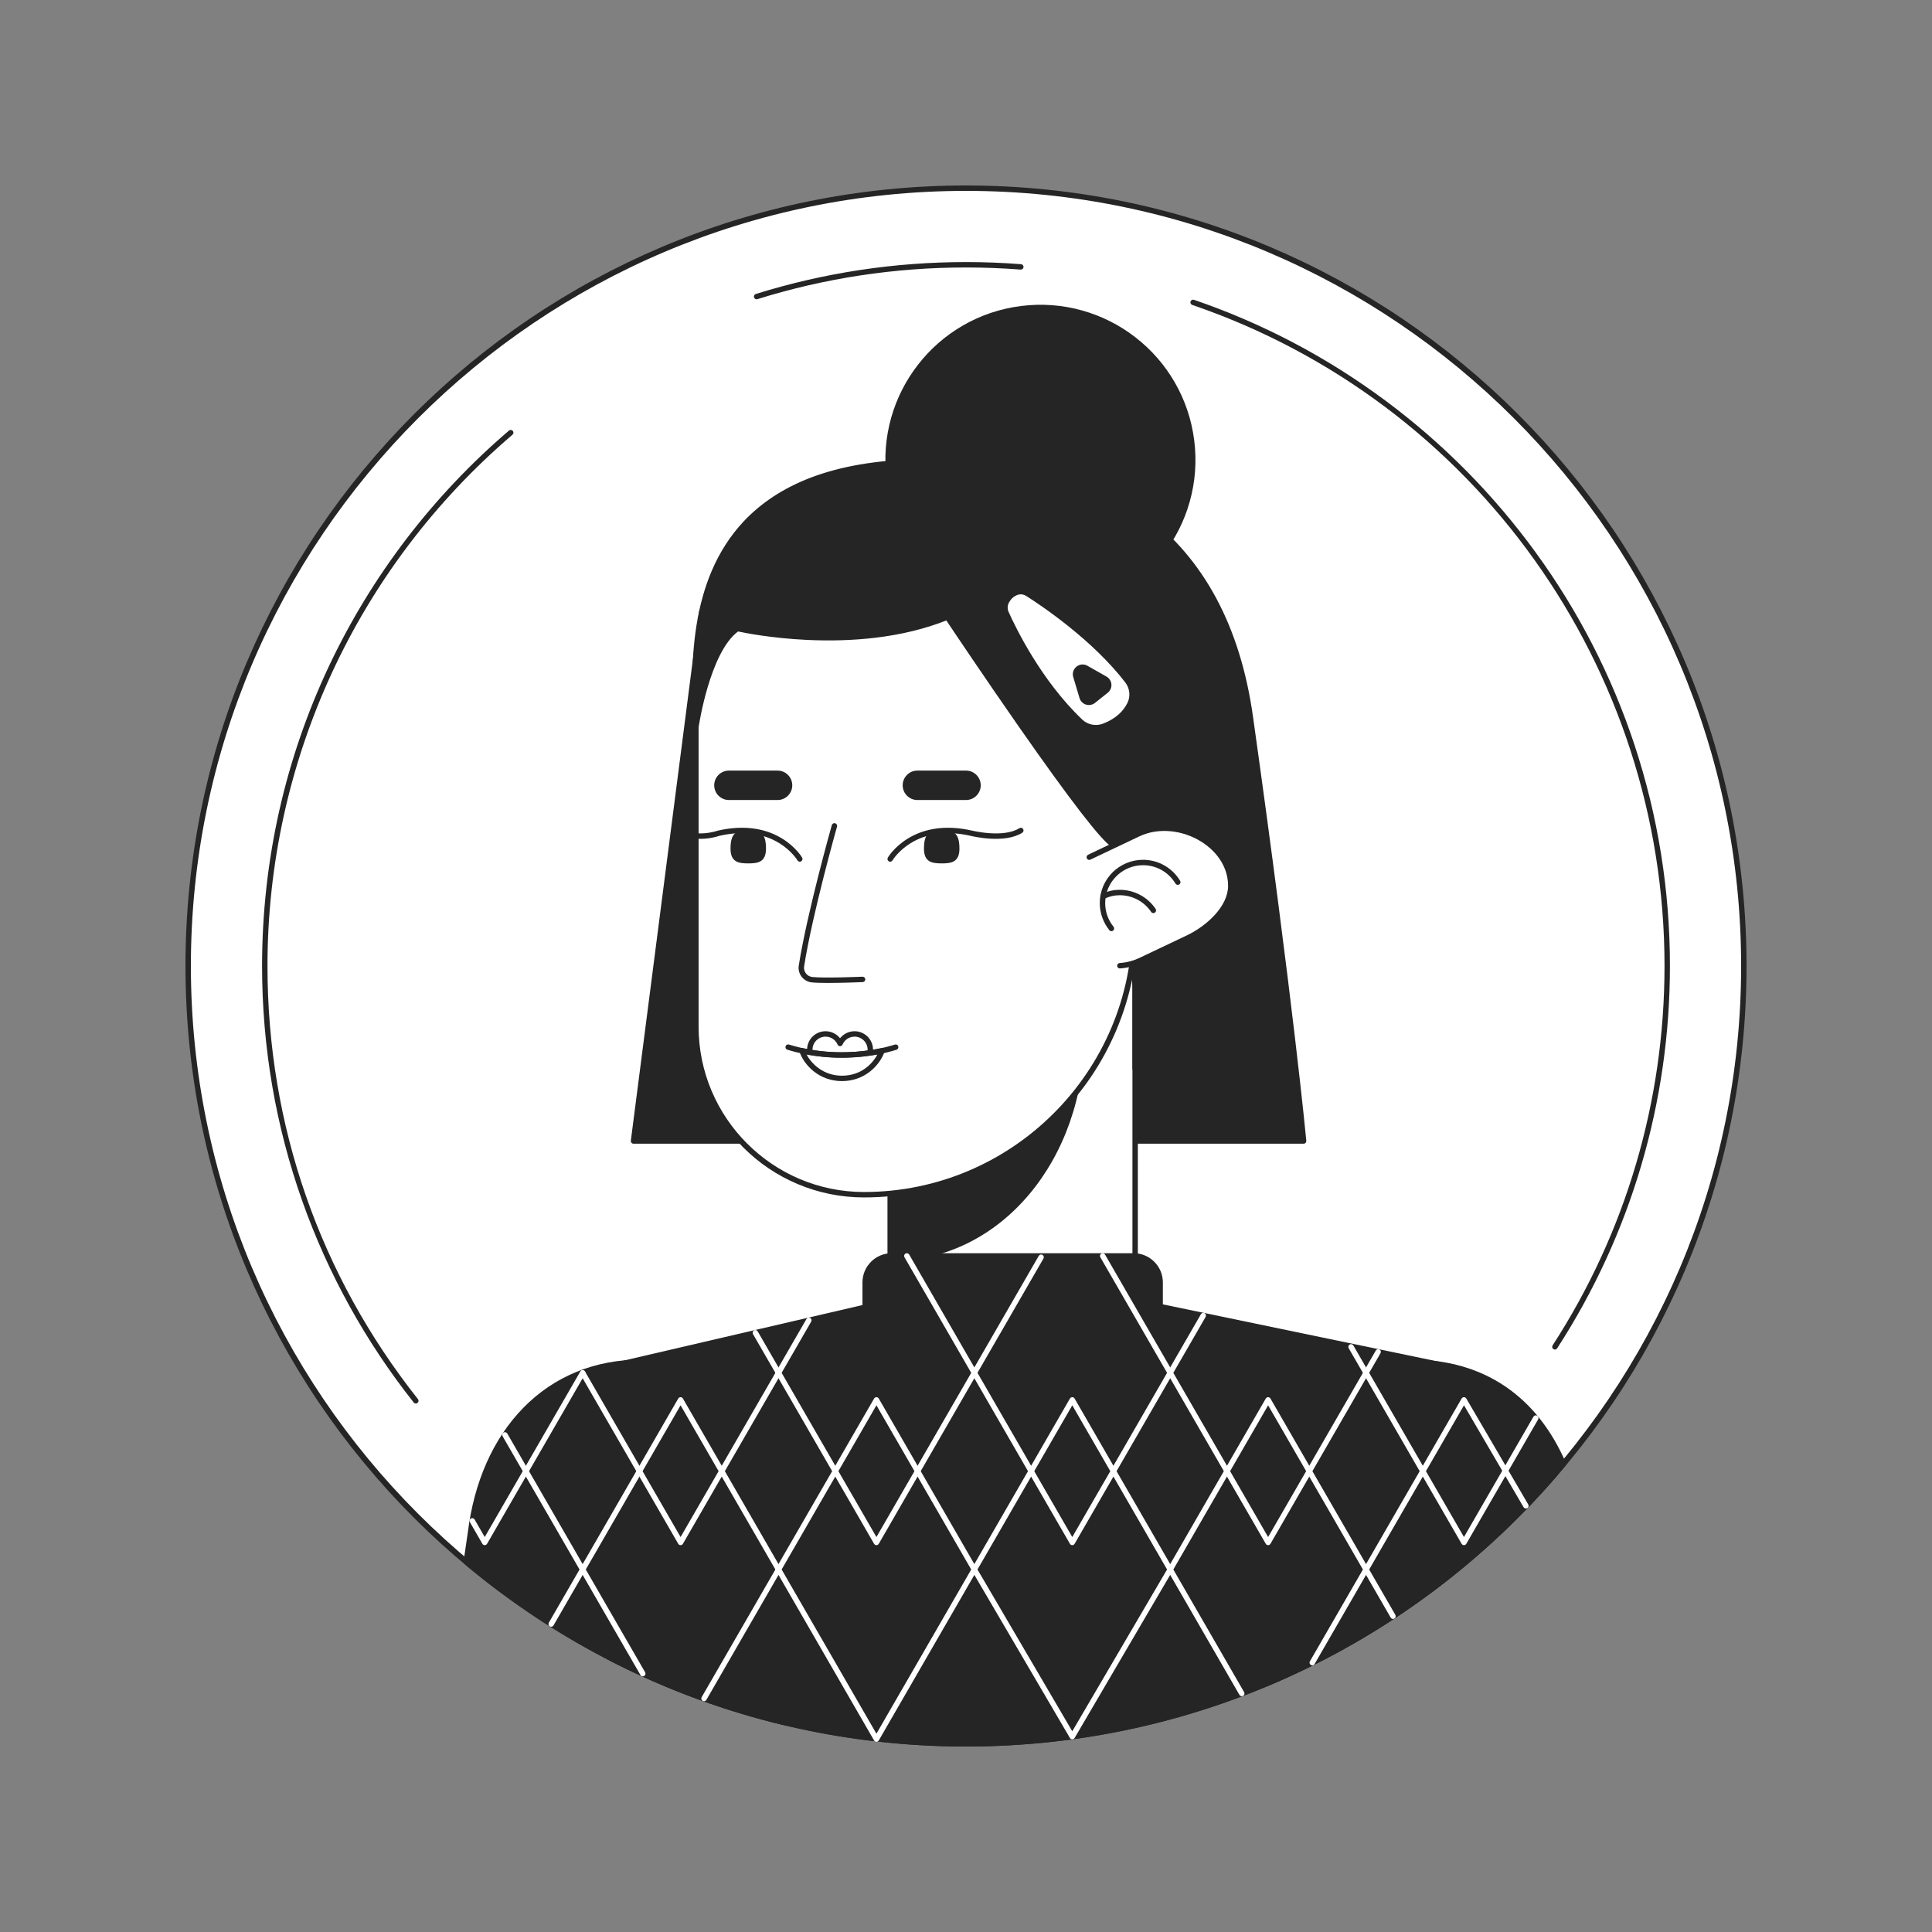 <svg xmlns="http://www.w3.org/2000/svg" enable-background="new 0 0 5000 5000" viewBox="0 0 5000 5000"><rect x="0" y="0" width="5000" height="5000" fill="#808080" stroke="none"/><circle cx="2500" cy="2499.998" r="2013" fill="#fff"/><path fill="#262525" d="M2500,4519.998c-137.05,0-274.016-13.808-407.093-41.039
					c-129.698-26.54-257.274-66.142-379.184-117.706c-119.695-50.626-235.14-113.287-343.128-186.243
					c-106.961-72.262-207.542-155.249-298.95-246.656c-91.407-91.407-174.394-191.988-246.656-298.949
					c-72.956-107.989-135.617-223.435-186.244-343.129c-51.563-121.909-91.165-249.485-117.706-379.185
					C493.807,2774.014,480,2637.048,480,2499.998s13.807-274.016,41.039-407.093c26.541-129.698,66.142-257.274,117.706-379.184
					c50.626-119.695,113.288-235.14,186.244-343.128c72.262-106.961,155.249-207.542,246.656-298.95
					c91.408-91.407,191.989-174.394,298.95-246.656c107.988-72.956,223.434-135.617,343.128-186.244
					c121.91-51.563,249.486-91.165,379.184-117.706c133.078-27.232,270.043-41.039,407.093-41.039s274.016,13.807,407.093,41.039
					c129.699,26.541,257.275,66.142,379.185,117.706c119.694,50.626,235.14,113.288,343.129,186.244
					c106.961,72.262,207.542,155.249,298.949,246.656c91.407,91.408,174.395,191.989,246.656,298.95
					c72.956,107.988,135.617,223.434,186.243,343.128c51.564,121.91,91.166,249.486,117.706,379.184
					c27.231,133.078,41.039,270.043,41.039,407.093s-13.808,274.016-41.039,407.093c-26.54,129.699-66.142,257.275-117.706,379.185
					c-50.626,119.694-113.287,235.14-186.243,343.129c-72.262,106.961-155.249,207.542-246.656,298.949
					s-191.988,174.395-298.949,246.656c-107.989,72.956-223.435,135.617-343.129,186.243
					c-121.909,51.564-249.485,91.166-379.185,117.706C2774.016,4506.19,2637.05,4519.998,2500,4519.998z M2500,493.998
					c-1106.112,0-2006,899.888-2006,2006s899.888,2006,2006,2006s2006-899.888,2006-2006S3606.112,493.998,2500,493.998z"/><g><path fill="#262525" d="M4024.024,3492.621c-1.305,0-2.624-0.364-3.8-1.127c-3.245-2.103-4.17-6.437-2.068-9.681
					c189.458-292.351,289.6-631.856,289.6-981.815c0-773.189-491.201-1460.726-1222.291-1710.847
					c-3.658-1.251-5.608-5.231-4.357-8.889c1.25-3.658,5.226-5.611,8.889-4.357c177.26,60.644,343.724,148.244,494.769,260.366
					c149.331,110.851,280.485,243.325,389.819,393.743c110.673,152.259,196.627,319.718,255.475,497.723
					c60.846,184.048,91.697,376.583,91.697,572.261c0,352.667-100.92,694.807-291.851,989.429
					C4028.565,3491.495,4026.318,3492.621,4024.024,3492.621z"/><path fill="#262525" d="M1958.066,774.542c-2.981,0-5.744-1.919-6.68-4.914c-1.153-3.69,0.904-7.616,4.594-8.77
					c175.433-54.82,358.467-82.617,544.02-82.617c47.436,0,95.354,1.846,142.425,5.486c3.854,0.298,6.737,3.664,6.439,7.519
					c-0.299,3.855-3.679,6.734-7.52,6.439c-46.713-3.612-94.268-5.444-141.345-5.444c-184.135,0-365.765,27.582-539.844,81.979
					C1959.461,774.439,1958.758,774.542,1958.066,774.542z"/><path fill="#262525" d="M1076.159,3632.284c-2.066,0-4.112-0.91-5.494-2.656
					c-124.596-157.439-221.612-332.81-288.354-521.237c-69.054-194.956-104.067-399.648-104.067-608.393
					c0-136.166,15.089-271.932,44.848-403.529c28.952-128.026,72.017-253.188,128-372.01
					c54.97-116.671,122.705-227.915,201.325-330.644c78.045-101.979,167.146-196.002,264.824-279.458
					c2.94-2.513,7.358-2.164,9.869,0.775c2.511,2.939,2.165,7.357-0.774,9.869c-402.975,344.298-634.092,845.465-634.092,1374.997
					c0,411.428,134.652,799.043,389.399,1120.942c2.399,3.031,1.887,7.434-1.145,9.833
					C1079.212,3631.791,1077.68,3632.284,1076.159,3632.284z"/></g><g><path fill="#262525" d="M2375.699,1195.566c0,0,751.708-111.457,860.11,659.924
						c106.643,758.864,137.915,1097.4,137.915,1097.4H1639.567l176.409-1368.554L2375.699,1195.566z"/><path fill="#262525" d="M3373.725,2959.89H1639.567c-2.012,0-3.928-0.866-5.257-2.377
						c-1.329-1.512-1.943-3.521-1.686-5.518l176.41-1368.555c0.253-1.962,1.324-3.726,2.949-4.854l559.723-388.77
						c0.885-0.615,1.9-1.017,2.966-1.175c0.831-0.123,84.322-12.175,197.777-0.661c66.64,6.763,130.52,20.206,189.863,39.955
						c74.284,24.721,141.632,59.447,200.173,103.214c153.264,114.587,247.556,290.673,280.256,523.366
						c105.446,750.349,137.641,1094.343,137.954,1097.731c0.181,1.96-0.472,3.905-1.798,5.36
						C3377.57,2959.061,3375.693,2959.89,3373.725,2959.89z M1647.528,2945.89h1718.493
						c-5.309-54.455-40.34-400.579-137.143-1089.426c-32.162-228.862-124.61-401.831-274.776-514.102
						c-129.929-97.141-280.028-129.997-383.066-140.453c-103.177-10.472-180.795-1.212-192.721,0.364l-555.792,386.04
						L1647.528,2945.89z"/><path fill="#fff" d="M2740.988,3625.314h-240.471c-108.662,0-196.75-88.088-196.75-196.749v-870.07
							c0-108.662,88.088-196.749,196.75-196.749h240.471c108.662,0,196.75,88.087,196.75,196.749v870.07
							C2937.737,3537.226,2849.649,3625.314,2740.988,3625.314z"/><path fill="#262525" d="M2740.987,3632.313h-240.471c-112.348,0-203.75-91.401-203.75-203.749v-870.069
							c0-112.348,91.402-203.75,203.75-203.75h240.471c112.348,0,203.75,91.402,203.75,203.75v870.069
							C2944.737,3540.912,2853.335,3632.313,2740.987,3632.313z M2500.516,2368.746c-104.628,0-189.75,85.121-189.75,189.75v870.069
							c0,104.628,85.122,189.749,189.75,189.749h240.471c104.629,0,189.75-85.121,189.75-189.749v-870.069
							c0-104.628-85.121-189.75-189.75-189.75H2500.516z"/><path fill="#262525" d="M2806.449,2678.458v-305.514c-20.483-7.228-42.504-11.199-65.461-11.199h-240.471
						c-108.662,0-196.749,88.088-196.749,196.749v705.383C2593.79,3263.878,2806.449,2996.866,2806.449,2678.458z"/><g><path fill="#fff" d="M2235.999,3091.904c-240.264,0-435.036-194.772-435.036-435.035v-837.278
							c0-313.911,254.475-568.387,568.387-568.387c313.912,0,568.388,254.475,568.388,568.387v570.574
							C2937.737,2777.725,2623.558,3091.904,2235.999,3091.904z"/><path fill="#262525" d="M2235.999,3098.904c-59.671,0-117.562-11.688-172.062-34.74
							c-52.638-22.264-99.911-54.136-140.504-94.729c-40.594-40.594-72.465-87.866-94.729-140.504
							c-23.052-54.501-34.74-112.392-34.74-172.062v-837.278c0-77.674,15.214-153.028,45.22-223.969
							c28.98-68.518,70.467-130.051,123.307-182.891s114.374-94.327,182.892-123.307c70.941-30.006,146.295-45.22,223.969-45.22
							s153.028,15.214,223.969,45.22c68.518,28.98,130.052,70.467,182.892,123.307c52.841,52.84,94.327,114.374,123.308,182.891
							c30.006,70.941,45.22,146.295,45.22,223.969v570.574c0,95.676-18.74,188.494-55.699,275.875
							c-35.697,84.396-86.799,160.191-151.886,225.278s-140.882,116.188-225.278,151.886
							C2424.492,3080.164,2331.674,3098.904,2235.999,3098.904z M2369.35,1258.205c-309.55,0-561.387,251.837-561.387,561.387
							v837.278c0,236.02,192.016,428.035,428.036,428.035c383.081,0,694.739-311.658,694.739-694.739v-570.574
							C2930.737,1510.042,2678.899,1258.205,2369.35,1258.205z"/><path fill="#262525" d="M2937.737,2765.184l149.979-381.125l-11.819-592.748c0,0-27.43-608.847-700.198-595.745
									c-599.785,11.68-584.728,453.597-574.344,683.887c0,0,28.745-198.206,107.144-252.751c0,0,299.565,69.577,543.296-29.591
									c0,0,367.701,552.313,428.486,588.274c60.785,35.961,57.456,294.528,57.456,294.528V2765.184z"/><path fill="#262525" d="M2937.741,2772.185c-0.433,0-0.87-0.04-1.309-0.124c-3.304-0.626-5.695-3.514-5.695-6.877
									v-285.271c0.009-0.733,0.748-65.237-5.911-133.207c-8.506-86.823-25.592-141.975-48.109-155.296
									c-26.075-15.426-106.559-119.604-239.213-309.64c-88.18-126.323-171.352-250.551-188.377-276.045
									c-54.871,21.708-116.816,36.774-184.218,44.797c-55.554,6.613-114.934,8.485-176.492,5.565
									c-92.808-4.403-163.01-18.573-178.365-21.875c-73.186,54.632-101.488,244.316-101.769,246.247
									c-0.519,3.572-3.683,6.161-7.274,5.986c-3.605-0.179-6.483-3.07-6.646-6.676c-2.94-65.215-7.384-163.768,8.076-260.949
									c8.224-51.693,21.463-99.169,39.351-141.109c20.768-48.693,48.563-91.8,82.615-128.123
									c45.689-48.737,104.159-86.91,173.785-113.459c77.314-29.48,170.637-45.482,277.375-47.561
									c154.725-3.021,288.244,26.752,396.826,88.471c87.032,49.469,158.255,119.406,211.689,207.868
									c47.463,78.574,71.791,157.518,83.844,209.908c13.075,56.84,14.897,94.602,14.969,96.182
									c0.002,0.058,0.004,0.117,0.006,0.175l11.819,592.748c0.018,0.924-0.146,1.843-0.485,2.703l-149.979,381.125
									C2943.183,2770.461,2940.571,2772.185,2937.741,2772.185z M2944.737,2765.184h0.01H2944.737z M2451.792,1590.11
									c2.287,0,4.499,1.123,5.829,3.121c0.919,1.38,93.032,139.661,191.375,280.542
									c163.786,234.634,218.115,295.687,234.85,305.587c15.686,9.279,28.048,30.646,37.796,65.321
									c7.397,26.316,13.16,60.22,17.129,100.771c6.726,68.727,5.975,133.9,5.966,134.551l0.001,248.276l135.953-345.481
									l-11.79-591.252c-0.101-1.982-2.152-39.572-14.747-94.132c-11.862-51.393-35.778-128.806-82.345-205.744
									c-82.062-135.586-252.061-295.782-595.973-289.107c-198.991,3.875-347.438,56.562-441.219,156.598
									c-123.811,132.07-132.513,322.539-128.598,460.481c3.437-14.69,7.684-31.136,12.805-48.131
									c23.009-76.357,51.835-127.012,85.677-150.557c1.624-1.131,3.652-1.521,5.581-1.073
									c0.745,0.173,75.71,17.345,179.292,22.233c95.343,4.499,235.153-0.781,359.783-51.489
									C2450.016,1590.278,2450.91,1590.11,2451.792,1590.11z"/><g><circle cx="2692.606" cy="1189.964" r="394.19" fill="#262525" transform="rotate(-45.001 2692.606 1190)"/><path fill="#262525" d="M2691.938,1591.215c-36.562,0-72.77-5.01-108.154-14.996
									c-49.922-14.088-96.1-37.436-137.251-69.393c-41.151-31.958-75.205-70.918-101.214-115.798
									c-26.93-46.468-44.011-97.275-50.768-151.009c-6.757-53.734-2.787-107.188,11.8-158.877
									c14.088-49.922,37.436-96.1,69.394-137.251s70.917-75.205,115.797-101.214c46.469-26.93,97.275-44.011,151.01-50.768
									c53.731-6.757,107.188-2.787,158.877,11.8c49.922,14.088,96.1,37.436,137.251,69.393
									c41.151,31.958,75.205,70.918,101.215,115.798c26.93,46.468,44.011,97.275,50.768,151.009
									c6.757,53.734,2.787,107.188-11.8,158.877c-14.089,49.922-37.437,96.1-69.394,137.251
									c-31.958,41.151-70.918,75.205-115.798,101.214c-46.469,26.93-97.275,44.011-151.01,50.768
									C2725.712,1590.15,2708.786,1591.214,2691.938,1591.215z M2693.393,802.712c-16.288,0-32.673,1.021-49.095,3.086
									c-102.613,12.903-194.061,64.995-257.496,146.678c-63.435,81.684-91.264,183.181-78.36,285.795
									c24.584,195.5,191.742,338.901,383.886,338.909c16.049,0,32.257-1,48.587-3.053
									c211.829-26.637,362.493-220.644,335.856-432.473c-12.903-102.614-64.995-194.062-146.679-257.497
									C2861.481,830.876,2778.882,802.712,2693.393,802.712z"/></g><g><path fill="#fff" d="M2659.975,1536.637c38.336,24.384,172.167,113.799,257.806,225.27
									c13.325,17.345,15.989,40.869,6.241,60.45c-5.002,10.046-12.417,20.899-23.412,30.938
									c-13.517,12.341-29.262,20.546-43.224,25.943c-21.031,8.129-44.914,3.735-61.242-11.815
									c-107.236-102.13-173.191-238.201-192.291-280.953c-4.526-10.131-3.902-21.736,1.675-31.328
									c2.907-4.999,6.783-10.216,11.835-14.448c4.485-3.757,9.266-6.208,13.728-7.803
									C2640.707,1529.454,2651.359,1531.157,2659.975,1536.637z"/><path fill="#262525" d="M2836.1,1890.204c-16.471,0-32.636-6.144-44.783-17.713
									c-108.772-103.595-175.878-242.93-193.854-283.166c-5.415-12.123-4.662-26.217,2.015-37.703
									c3.821-6.57,8.327-12.053,13.392-16.295c4.642-3.888,9.98-6.925,15.869-9.029c11.402-4.074,24.16-2.458,34.994,4.433l0,0
									c39.122,24.884,173.462,114.789,259.6,226.912c15.013,19.54,17.744,46.166,6.958,67.834
									c-6.179,12.409-14.576,23.507-24.96,32.987c-12.285,11.216-27.566,20.402-45.419,27.303
									C2852.186,1888.752,2844.106,1890.204,2836.1,1890.204z M2641.424,1538.13c-2.741,0-5.44,0.445-7.977,1.352
									c-4.323,1.544-8.223,3.757-11.589,6.577c-3.817,3.198-7.276,7.437-10.279,12.601c-4.42,7.603-4.919,16.931-1.334,24.954
									c17.711,39.645,83.811,176.912,190.727,278.739c14.149,13.476,35.303,17.54,53.892,10.354
									c16.226-6.271,30.029-14.542,41.026-24.583c9.104-8.312,16.461-18.031,21.866-28.888c8.418-16.91,6.249-37.739-5.526-53.065
									c-84.742-110.306-217.379-199.055-256.012-223.628l0,0C2651.646,1539.635,2646.464,1538.13,2641.424,1538.13z"/><g><path fill="#262525" d="M2784.264,1750.272l16.239,54.3c3.713,12.417,18.801,17.146,28.938,9.071l33.057-26.334
									c10.137-8.076,8.9-23.838-2.373-30.234l-49.297-27.966C2796.484,1720.971,2779.539,1734.47,2784.264,1750.272z"/><path fill="#262525" d="M2818.046,1824.633c-2.536,0-5.089-0.382-7.577-1.162
									c-8.028-2.517-14.261-8.832-16.672-16.894l-16.239-54.301c-3.021-10.106,0.226-20.467,8.477-27.04
									c8.25-6.573,19.075-7.422,28.249-2.217l49.297,27.966c7.318,4.152,12.081,11.639,12.739,20.027s-2.878,16.527-9.459,21.77
									l-33.058,26.334C2829.26,1822.737,2823.696,1824.633,2818.046,1824.633z M2801.738,1733.658c-2.454,0-4.872,0.85-6.98,2.53
									c-3.742,2.98-5.157,7.496-3.787,12.078v0l16.239,54.3c1.093,3.654,3.807,6.405,7.447,7.546
									c3.64,1.141,7.439,0.432,10.423-1.945l33.058-26.334c2.983-2.377,4.523-5.921,4.225-9.724
									c-0.299-3.803-2.372-7.064-5.69-8.946l-49.297-27.966C2805.56,1734.168,2803.638,1733.658,2801.738,1733.658z"/></g></g><g><path fill="#fff" d="M3074.117,2427.314l-121.539,57.71c-98.928,46.974-213.048-25.17-213.048-134.685
								c0-57.568,33.142-109.992,85.145-134.685l121.539-57.71c98.928-46.974,239.05,25.17,239.05,134.684
								C3185.264,2350.198,3126.121,2402.622,3074.117,2427.314z"/><path fill="#262525" d="M2898.162,2506.307c-3.658,0-6.736-2.841-6.979-6.543c-0.252-3.858,2.671-7.19,6.528-7.442
								c17.838-1.167,35.287-5.75,51.864-13.62l121.538-57.71c51.606-24.504,107.149-75.124,107.149-128.362
								c0-44.817-25.066-86.368-68.771-113.998c-49.645-31.384-112.559-37.022-160.275-14.364l-121.539,57.71
								c-1.8,0.854-3.61,1.761-5.384,2.697c-3.419,1.805-7.652,0.495-9.458-2.924c-1.804-3.419-0.494-7.654,2.925-9.458
								c1.947-1.027,3.937-2.024,5.912-2.962l121.538-57.709c26.549-12.606,57.278-17.544,88.858-14.292
								c29.929,3.085,59.288,13.275,84.904,29.469c47.848,30.249,75.29,76.112,75.29,125.831c0,27.964-13.104,57.143-37.895,84.383
								c-20.316,22.322-48.473,42.962-77.249,56.625l-121.539,57.71c-18.183,8.633-37.345,13.661-56.955,14.943
								C2898.471,2506.302,2898.315,2506.307,2898.162,2506.307z"/><g><path fill="#262525" d="M2876.447,2409.931c-2.043,0-4.068-0.891-5.451-2.604
								c-15.984-19.806-24.788-44.756-24.788-70.255c0-61.72,50.213-111.933,111.933-111.933c19.66,0,39,5.171,55.93,14.955
								c16.418,9.488,30.265,23.093,40.044,39.345c1.993,3.312,0.924,7.614-2.389,9.607c-3.314,1.993-7.614,0.924-9.607-2.389
								c-17.903-29.754-49.297-47.518-83.978-47.518c-54,0-97.933,43.933-97.933,97.933c0,22.634,7.498,43.887,21.683,61.462
								c2.428,3.008,1.958,7.416-1.051,9.844C2879.545,2409.422,2877.991,2409.931,2876.447,2409.931z"/><path fill="#262525" d="M2984.92,2363.09c-2.248,0-4.454-1.08-5.808-3.082
								c-18.267-27.039-48.626-43.182-81.211-43.182c-14.061,0-26.877,2.956-40.335,9.301c-3.499,1.647-7.668,0.15-9.316-3.346
								c-1.649-3.497-0.151-7.668,3.346-9.317c15.393-7.258,30.106-10.638,46.306-10.638c37.242,0,71.938,18.447,92.812,49.345
								c2.164,3.204,1.321,7.555-1.882,9.719C2987.631,2362.701,2986.268,2363.09,2984.92,2363.09z"/></g></g><g><path fill="#262525" d="M2483.027,2196.086c0,35.013-20.554,38.38-45.908,38.38s-45.908-3.366-45.908-38.38
								c0-46.877,20.554-46.877,45.908-46.877S2483.027,2149.779,2483.027,2196.086z"/><path fill="#262525" d="M2303.759,2230.041c-1.197,0-2.409-0.307-3.517-0.953c-3.334-1.945-4.468-6.217-2.53-9.555
								c0.636-1.095,15.975-27.074,50.693-48.732c20.306-12.667,43.088-21.24,67.714-25.48c30.578-5.267,64.066-3.82,99.533,4.297
								c0.041,0.01,0.082,0.019,0.122,0.029c0.809,0.2,81.495,19.725,122.343-6.339c3.259-2.082,7.586-1.124,9.667,2.135
								c2.079,3.259,1.123,7.587-2.136,9.667c-45.667,29.142-128.777,9.227-133.176,8.143
								c-60.633-13.867-113.129-7.46-156.034,19.041c-32.031,19.785-46.484,44.04-46.626,44.283
								C2308.509,2228.799,2306.166,2230.041,2303.759,2230.041z"/><path fill="#262525" d="M2142.945,2543.845c-17.12,0-32.714-0.385-42.476-1.477
							c-10.367-1.161-19.567-6.374-25.906-14.682c-6.352-8.322-8.957-18.598-7.335-28.932
							c21.379-136.268,84.882-361.103,85.521-363.357c1.054-3.719,4.923-5.879,8.643-4.827c3.72,1.054,5.88,4.923,4.827,8.643
							c-0.637,2.247-63.913,226.28-85.16,361.711c-1.024,6.525,0.622,13.012,4.633,18.269c3.999,5.241,9.8,8.53,16.334,9.261
							c31.157,3.489,129.038-0.714,130.023-0.757c3.857-0.196,7.129,2.826,7.297,6.688s-2.827,7.13-6.689,7.298
							C2229.824,2541.808,2182.354,2543.845,2142.945,2543.845z"/><path fill="#fff" d="M2211.586,2675.808c-16.844,0-31.297,10.209-37.529,24.773
									c-6.231-14.564-20.685-24.773-37.528-24.773c-22.538,0-40.808,18.27-40.808,40.807c0,22.537,18.27,40.807,40.808,40.807
									c16.843,0,31.297-10.209,37.528-24.774c6.232,14.565,20.684,24.774,37.529,24.774c22.537,0,40.807-18.271,40.807-40.807
									C2252.393,2694.078,2234.124,2675.808,2211.586,2675.808z"/><path fill="#262525" d="M2211.586,2764.423c-14.876,0-28.602-6.862-37.528-18.18
									c-8.926,11.315-22.653,18.18-37.528,18.18c-26.361,0-47.807-21.446-47.807-47.808c0-26.36,21.446-47.807,47.807-47.807
									c14.876,0,28.603,6.862,37.528,18.179c8.926-11.316,22.652-18.179,37.528-18.179c26.361,0,47.807,21.446,47.807,47.807
									C2259.393,2742.977,2237.947,2764.423,2211.586,2764.423z M2174.058,2725.649c2.802,0,5.333,1.671,6.436,4.246
									c5.336,12.47,17.541,20.527,31.093,20.527c18.641,0,33.807-15.166,33.807-33.808c0-18.641-15.166-33.807-33.807-33.807
									c-13.553,0-25.757,8.057-31.093,20.526c-1.102,2.575-3.634,4.246-6.436,4.246l0,0c-2.802,0-5.333-1.671-6.436-4.246
									c-5.335-12.47-17.54-20.526-31.092-20.526c-18.641,0-33.807,15.166-33.807,33.807c0,18.642,15.166,33.808,33.807,33.808
									c13.553,0,25.757-8.058,31.092-20.526C2168.724,2727.32,2171.256,2725.649,2174.058,2725.649z"/><path fill="#fff" d="M2075.643,2719.378c10.241,30.696,45.991,71.503,103.272,71.503
									c57.284,0,92.546-39.836,103.719-71.413C2239.508,2728.552,2162.523,2738.431,2075.643,2719.378z"/><path fill="#262525" d="M2178.916,2797.882c-27.31,0-52.786-8.92-73.675-25.796
									c-16.871-13.629-30.079-32.033-36.237-50.492c-0.797-2.39-0.249-5.023,1.435-6.896s4.243-2.699,6.705-2.157
									c82.772,18.153,156.65,10.062,204.049,0.079c2.48-0.521,5.043,0.335,6.709,2.238c1.667,1.904,2.177,4.561,1.333,6.946
									c-6.659,18.82-20.069,37.292-36.792,50.678C2231.682,2789.099,2206.257,2797.882,2178.916,2797.882z M2087.386,2728.92
									c13.433,25.35,44.524,54.962,91.53,54.962c49.533,0,78.882-30.579,91.867-54.951
									C2224.855,2737.317,2159.884,2742.645,2087.386,2728.92z"/><path fill="#262525" d="M2178.251,2737.256c-40.857,0-89.617-4.869-140.581-20.587
								c-3.694-1.14-5.766-5.059-4.626-8.753s5.061-5.766,8.752-4.626c75.278,23.218,145.698,22.023,191.518,16.932
								c49.792-5.532,82.144-16.734,82.464-16.847c3.647-1.279,7.641,0.64,8.922,4.286c1.28,3.646-0.635,7.64-4.281,8.922
								c-1.358,0.478-33.859,11.765-85.117,17.504C2219.026,2735.91,2199.729,2737.256,2178.251,2737.256z"/><g><path fill="#262525" d="M2500.03,2063.464h-125.822c-17.171,0-31.092-13.92-31.092-31.092
								c0-17.171,13.92-31.091,31.092-31.091h125.822c17.171,0,31.091,13.92,31.091,31.091
								C2531.122,2049.543,2517.201,2063.464,2500.03,2063.464z"/><path fill="#262525" d="M2500.03,2070.463h-125.822c-21.003,0-38.091-17.088-38.091-38.091
								s17.088-38.091,38.091-38.091h125.822c21.004,0,38.092,17.088,38.092,38.091S2521.034,2070.463,2500.03,2070.463z
								 M2374.208,2008.281c-13.284,0-24.091,10.807-24.091,24.091s10.807,24.091,24.091,24.091h125.822
								c13.284,0,24.092-10.807,24.092-24.091s-10.808-24.091-24.092-24.091H2374.208z"/></g><g><path fill="#262525" d="M2012.286,2063.464h-125.823c-17.171,0-31.091-13.92-31.091-31.092
								c0-17.171,13.92-31.091,31.091-31.091h125.823c17.171,0,31.091,13.92,31.091,31.091
								C2043.377,2049.543,2029.457,2063.464,2012.286,2063.464z"/><path fill="#262525" d="M2012.286,2070.463h-125.822c-21.004,0-38.092-17.088-38.092-38.091
								s17.088-38.091,38.092-38.091h125.822c21.003,0,38.091,17.088,38.091,38.091S2033.29,2070.463,2012.286,2070.463z
								 M1886.464,2008.281c-13.284,0-24.092,10.807-24.092,24.091s10.808,24.091,24.092,24.091h125.822
								c13.284,0,24.091-10.807,24.091-24.091s-10.807-24.091-24.091-24.091H1886.464z"/></g><g><path fill="#262525" d="M1890.593,2196.086c0,35.013,20.554,38.38,45.908,38.38s45.908-3.366,45.908-38.38
								c0-46.877-20.554-46.877-45.908-46.877S1890.593,2149.779,1890.593,2196.086z"/><path fill="#262525" d="M2069.86,2230.049c-2.41,0-4.754-1.245-6.055-3.477c-0.232-0.393-14.695-24.558-46.624-44.279
								c-42.83-26.454-95.211-32.885-155.708-19.115c-5.916,2.044-62.729,20.501-107.501-8.068c-3.259-2.08-4.215-6.407-2.135-9.667
								c2.08-3.258,6.407-4.214,9.667-2.135c40.548,25.874,95.112,6.741,95.659,6.546c0.263-0.095,0.532-0.173,0.804-0.236
								c35.468-8.117,68.956-9.562,99.534-4.297c24.626,4.241,47.408,12.814,67.714,25.48
								c34.718,21.658,50.057,47.637,50.693,48.732c1.941,3.343,0.805,7.627-2.539,9.569
								C2072.263,2229.744,2071.053,2230.049,2069.86,2230.049z"/></g></g></g><g><path fill="#262525" d="M1660.132,3525.496c-244.483,0-410.522,180.371-442.673,442.677l-10.861,74.203
							c235.145,197.395,516.044,341.987,824.54,415.601l71.674-489.804C2102.812,3723.677,1904.618,3525.496,1660.132,3525.496z"/><path fill="#262525" d="M2031.138,4464.977c-0.542,0-1.088-0.063-1.625-0.191
							c-152.672-36.431-301.152-90.917-441.317-161.947c-137.645-69.753-267.548-155.581-386.1-255.101
							c-1.859-1.561-2.777-3.974-2.426-6.375l10.85-74.126c16.214-132.145,65.885-244.07,143.643-323.658
							c79.946-81.829,185.749-125.082,305.968-125.082c60.704,0,119.595,11.89,175.038,35.339
							c53.548,22.648,101.639,55.069,142.934,96.363c41.295,41.295,73.718,89.385,96.367,142.933
							c23.451,55.443,35.341,114.336,35.341,175.042c0,0.339-0.024,0.678-0.074,1.014l-71.674,489.804
							c-0.285,1.943-1.373,3.679-2.999,4.781C2033.896,4464.563,2032.525,4464.977,2031.138,4464.977z M1214.089,4039.521
							c234.89,196.387,515.151,337.978,811.232,409.855l70.489-481.712c-0.286-239.991-195.621-435.169-435.679-435.169
							c-232.19,0-403.222,171.348-435.725,436.528c-0.007,0.054-0.014,0.108-0.022,0.162L1214.089,4039.521z M2102.812,3968.173
							h0.01H2102.812z M1217.458,3968.173h0.01H1217.458z"/><path fill="#262525" d="M3735.042,3533.543l-797.305-165.583h-633.97l-685.707,159.502l-15.989,681.72l-26.08,79.589
							c276.735,143.243,590.899,224.222,924.008,224.222c609.869,0,1156.354-271.244,1525.509-699.635
							C3995.343,3672.015,3882.298,3559.138,3735.042,3533.543z"/><path fill="#262525" d="M2499.999,4519.993c-163.958,0-327.075-19.716-484.819-58.599
							c-153.184-37.758-302.031-93.745-442.407-166.406c-3.049-1.578-4.503-5.134-3.434-8.396l25.758-78.607l15.965-680.687
							c0.075-3.192,2.301-5.931,5.412-6.653l685.707-159.503c0.52-0.121,1.052-0.182,1.586-0.182h633.971
							c0.479,0,0.955,0.049,1.423,0.146l797.195,165.56c73.014,12.716,139.653,46.728,192.711,98.362
							c52.354,50.951,88.07,115.569,103.287,186.868c0.457,2.141-0.114,4.372-1.543,6.03
							c-92.532,107.381-196.629,205.304-309.4,291.049c-113.62,86.391-236.564,160.808-365.419,221.186
							c-131.234,61.493-269.421,108.793-410.719,140.586C2800.044,4503.425,2650.231,4519.993,2499.999,4519.993z M1584.5,4285.284
							c284.953,146.453,592.941,220.709,915.499,220.709c583.121,0,1136.186-253.13,1517.923-694.561
							c-31.324-140.189-142.477-246.381-284.078-270.993c-0.075-0.013-0.15-0.027-0.225-0.043l-796.601-165.437h-632.449
							l-679.639,158.091l-15.861,676.295c-0.016,0.686-0.133,1.364-0.346,2.016L1584.5,4285.284z"/><g><path fill="#262525" d="M3002.476,3485.62h-763.449v-166.724c0-37.885,30.711-68.596,68.596-68.596h626.257
							c37.884,0,68.596,30.711,68.596,68.596V3485.62z"/><path fill="#262525" d="M3002.477,3492.62h-763.449c-3.866,0-7-3.134-7-7v-166.725
							c0-41.684,33.912-75.596,75.596-75.596h626.258c41.684,0,75.596,33.912,75.596,75.596v166.725
							C3009.477,3489.486,3006.343,3492.62,3002.477,3492.62z M2246.027,3478.62h749.449v-159.725
							c0-33.964-27.632-61.596-61.596-61.596h-626.258c-33.964,0-61.596,27.632-61.596,61.596V3478.62z"/></g><g><path fill="#262525" d="M3653.169,3525.496c-244.483,0-442.677,198.181-442.677,442.677l65.505,389.717
							c300.698-125.747,564.354-322.342,770.159-568.948C3973.673,3620.93,3839.171,3525.496,3653.169,3525.496z"/><path fill="#262525" d="M3275.997,4364.89c-1.168,0-2.332-0.292-3.381-0.871c-1.871-1.031-3.168-2.861-3.522-4.969
							l-65.505-389.717c-0.064-0.383-0.097-0.771-0.097-1.16c0-60.706,11.891-119.599,35.341-175.042
							c22.648-53.548,55.071-101.638,96.367-142.933c41.295-41.294,89.385-73.715,142.933-96.363
							c55.442-23.449,114.333-35.339,175.036-35.339c93.04,0,174.798,23.528,243.001,69.931
							c66.783,45.437,119.408,111.967,156.414,197.743c1.046,2.424,0.639,5.23-1.054,7.258
							c-103.27,123.742-221.263,235.085-350.703,330.936c-130.637,96.737-272.662,177.479-422.13,239.984
							C3277.831,4364.71,3276.913,4364.89,3275.997,4364.89z M3217.492,3967.591l63.942,380.416
							c291.186-123.305,552.534-316.816,756.575-560.235c-73.523-167.038-206.505-255.275-384.841-255.275
							C3413.127,3532.496,3217.803,3727.619,3217.492,3967.591z"/></g><g><path fill="#fff" d="M2014.761,3559.896c-2.419,0-4.772-1.255-6.068-3.501l-59.913-103.772
						c-1.933-3.348-0.786-7.629,2.562-9.562c3.348-1.93,7.629-0.786,9.562,2.562l59.913,103.772
						c1.933,3.348,0.786,7.629-2.562,9.562C2017.153,3559.594,2015.949,3559.896,2014.761,3559.896z"/><path fill="#fff" d="M2014.749,3559.896c-1.188,0-2.391-0.303-3.494-0.938c-3.348-1.934-4.495-6.215-2.562-9.562
						l78.502-135.97c1.933-3.348,6.214-4.492,9.562-2.562c3.348,1.934,4.495,6.215,2.562,9.562l-78.502,135.97
						C2019.521,3558.641,2017.167,3559.896,2014.749,3559.896z"/><path fill="#fff" d="M2521.61,3559.896c-2.42,0-4.772-1.255-6.069-3.501L2340.838,3253.8
						c-1.933-3.348-0.786-7.629,2.562-9.562c3.348-1.93,7.629-0.786,9.562,2.562l174.704,302.596
						c1.933,3.348,0.785,7.629-2.562,9.562C2524.001,3559.594,2522.798,3559.896,2521.61,3559.896z"/><path fill="#fff" d="M2521.597,3559.896c-1.188,0-2.391-0.303-3.493-0.938c-3.348-1.934-4.495-6.215-2.562-9.562
						l172.804-299.304c1.934-3.347,6.215-4.492,9.562-2.562c3.348,1.934,4.495,6.215,2.562,9.562l-172.804,299.304
						C2526.369,3558.642,2524.016,3559.896,2521.597,3559.896z"/><path fill="#fff" d="M3028.46,3559.896c-2.42,0-4.772-1.255-6.069-3.501L2847.687,3253.8
						c-1.933-3.348-0.785-7.629,2.562-9.562c3.35-1.932,7.629-0.786,9.562,2.562l174.704,302.596
						c1.933,3.348,0.785,7.629-2.562,9.562C3030.851,3559.594,3029.647,3559.896,3028.46,3559.896z"/><path fill="#fff" d="M3028.446,3559.896c-1.188,0-2.391-0.303-3.493-0.938c-3.348-1.934-4.495-6.215-2.562-9.562
						l85.629-148.312c1.934-3.349,6.215-4.493,9.562-2.562c3.348,1.934,4.495,6.215,2.562,9.562l-85.629,148.312
						C3033.219,3558.642,3030.865,3559.896,3028.446,3559.896z"/><path fill="#fff" d="M3535.309,3559.896c-2.42,0-4.772-1.255-6.069-3.501l-38.841-67.275
						c-1.933-3.348-0.785-7.629,2.562-9.562c3.35-1.932,7.629-0.785,9.562,2.562l38.841,67.275c1.933,3.348,0.785,7.629-2.562,9.562
						C3537.699,3559.594,3536.496,3559.896,3535.309,3559.896z"/><path fill="#fff" d="M3535.295,3559.896c-1.188,0-2.391-0.303-3.493-0.938c-3.348-1.934-4.495-6.215-2.562-9.562
						l31.363-54.321c1.934-3.348,6.216-4.493,9.562-2.562c3.348,1.934,4.495,6.215,2.562,9.562l-31.363,54.321
						C3540.067,3558.642,3537.714,3559.896,3535.295,3559.896z"/><path fill="#fff" d="M3788.727,3998.84c-2.501,0-4.812-1.334-6.062-3.5l-253.425-438.944
						c-1.933-3.348-0.785-7.629,2.562-9.562c3.35-1.931,7.629-0.785,9.562,2.562l247.362,428.444l179.825-311.467
						c1.934-3.348,6.214-4.494,9.562-2.562c3.348,1.934,4.495,6.215,2.562,9.562l-185.888,321.967
						C3793.538,3997.506,3791.228,3998.84,3788.727,3998.84z"/><path fill="#fff" d="M3281.878,3998.84c-2.501,0-4.812-1.334-6.062-3.5l-253.425-438.944
						c-1.933-3.348-0.785-7.629,2.562-9.562c3.349-1.931,7.629-0.785,9.562,2.562l247.362,428.444l247.361-428.444
						c1.934-3.347,6.213-4.493,9.562-2.562c3.348,1.934,4.495,6.215,2.562,9.562L3287.94,3995.34
						C3286.689,3997.506,3284.379,3998.84,3281.878,3998.84z"/><path fill="#fff" d="M2775.028,3998.84c-2.501,0-4.812-1.334-6.062-3.5l-253.425-438.944
						c-1.933-3.348-0.785-7.629,2.562-9.562c3.35-1.931,7.63-0.785,9.562,2.562l247.362,428.444l247.362-428.444
						c1.934-3.347,6.215-4.492,9.562-2.562c3.348,1.934,4.495,6.215,2.562,9.562l-253.425,438.944
						C2779.84,3997.506,2777.529,3998.84,2775.028,3998.84z"/><path fill="#fff" d="M2268.179,3998.84c-2.501,0-4.812-1.334-6.062-3.5l-253.424-438.944
						c-1.933-3.348-0.786-7.629,2.562-9.562c3.347-1.93,7.629-0.786,9.562,2.562l247.362,428.444l247.362-428.444
						c1.934-3.347,6.214-4.493,9.562-2.562c3.348,1.934,4.495,6.215,2.562,9.562l-253.425,438.944
						C2272.991,3997.506,2270.68,3998.84,2268.179,3998.84z"/><path fill="#fff" d="M1761.33,3998.84c-2.501,0-4.812-1.334-6.062-3.5l-253.424-438.944
						c-1.933-3.348-0.786-7.629,2.562-9.562c3.347-1.93,7.629-0.786,9.562,2.562l247.362,428.444l247.363-428.444
						c1.933-3.348,6.215-4.493,9.562-2.562c3.348,1.934,4.495,6.215,2.562,9.562l-253.425,438.944
						C1766.142,3997.506,1763.831,3998.84,1761.33,3998.84z"/><path fill="#fff" d="M1254.481,3998.84c-2.501,0-4.812-1.334-6.062-3.5l-32.288-55.924
						c-1.933-3.348-0.786-7.629,2.562-9.562c3.348-1.93,7.629-0.786,9.562,2.562l26.226,45.424l247.363-428.444
						c1.933-3.348,6.215-4.493,9.562-2.562c3.348,1.934,4.495,6.215,2.562,9.562l-253.425,438.944
						C1259.293,3997.506,1256.982,3998.84,1254.481,3998.84z"/><path fill="#fff" d="M1507.912,4068.862c-2.419,0-4.772-1.255-6.068-3.501l-201.14-348.385
						c-1.933-3.348-0.786-7.629,2.562-9.562c3.348-1.931,7.63-0.786,9.562,2.562l201.14,348.385
						c1.933,3.348,0.786,7.629-2.562,9.562C1510.304,4068.56,1509.1,4068.862,1507.912,4068.862z"/><path fill="#fff" d="M2014.761,4068.862c-2.419,0-4.772-1.255-6.068-3.501l-247.363-428.443l-247.362,428.443
						c-1.933,3.348-6.215,4.493-9.562,2.562c-3.348-1.934-4.495-6.215-2.562-9.562l253.424-438.943c1.25-2.166,3.561-3.5,6.062-3.5
						s4.812,1.334,6.062,3.5l253.425,438.943c1.933,3.348,0.786,7.629-2.562,9.562
						C2017.153,4068.56,2015.949,4068.862,2014.761,4068.862z"/><path fill="#fff" d="M2521.61,4068.862c-2.42,0-4.772-1.255-6.069-3.501l-247.362-428.443l-247.362,428.443
						c-1.933,3.348-6.215,4.493-9.562,2.562c-3.348-1.934-4.495-6.215-2.562-9.562l253.424-438.943c1.25-2.166,3.561-3.5,6.062-3.5
						s4.812,1.334,6.062,3.5l253.425,438.943c1.933,3.348,0.785,7.629-2.562,9.562
						C2524.001,4068.56,2522.798,4068.862,2521.61,4068.862z"/><path fill="#fff" d="M3028.46,4068.862c-2.42,0-4.772-1.255-6.069-3.501l-247.362-428.443l-247.362,428.443
						c-1.933,3.348-6.213,4.493-9.562,2.562c-3.348-1.934-4.495-6.215-2.562-9.562l253.425-438.943c1.251-2.166,3.562-3.5,6.062-3.5
						s4.812,1.334,6.062,3.5l253.425,438.943c1.933,3.348,0.785,7.629-2.562,9.562
						C3030.851,4068.56,3029.647,4068.862,3028.46,4068.862z"/><path fill="#fff" d="M3535.309,4068.862c-2.42,0-4.772-1.255-6.069-3.501l-247.361-428.443l-247.362,428.443
						c-1.934,3.347-6.214,4.493-9.562,2.562c-3.348-1.934-4.495-6.215-2.562-9.562l253.425-438.943c1.251-2.166,3.562-3.5,6.062-3.5
						s4.812,1.334,6.062,3.5l253.424,438.943c1.933,3.348,0.785,7.629-2.562,9.562
						C3537.699,4068.56,3536.496,4068.862,3535.309,4068.862z"/><path fill="#fff" d="M3535.295,4068.862c-1.188,0-2.391-0.303-3.493-0.938c-3.348-1.934-4.495-6.215-2.562-9.562
						l253.425-438.943c1.247-2.16,3.549-3.493,6.043-3.5c0.007,0,0.014,0,0.02,0c2.486,0,4.787,1.319,6.043,3.467l160.331,274.21
						c1.951,3.337,0.828,7.625-2.51,9.576c-3.34,1.951-7.626,0.826-9.576-2.51l-154.25-263.81l-247.4,428.51
						C3540.067,4067.606,3537.714,4068.862,3535.295,4068.862z"/><path fill="#fff" d="M3605.121,4189.78c-2.42,0-4.772-1.255-6.069-3.501l-69.812-120.918
						c-1.933-3.348-0.785-7.629,2.562-9.562c3.35-1.932,7.629-0.785,9.562,2.562l69.812,120.918
						c1.933,3.348,0.785,7.629-2.562,9.562C3607.512,4189.478,3606.309,4189.78,3605.121,4189.78z"/><path fill="#fff" d="M3396.114,4309.932c-1.188,0-2.391-0.303-3.493-0.938c-3.348-1.934-4.495-6.215-2.562-9.562
						l139.181-241.069c1.934-3.347,6.215-4.492,9.562-2.562c3.348,1.934,4.495,6.215,2.562,9.562l-139.181,241.069
						C3400.887,4308.676,3398.533,4309.932,3396.114,4309.932z"/><path fill="#fff" d="M3213.729,4389.759c-2.42,0-4.772-1.255-6.069-3.501l-185.27-320.896
						c-1.933-3.348-0.785-7.629,2.562-9.562c3.349-1.932,7.629-0.785,9.562,2.562l185.27,320.896
						c1.933,3.348,0.785,7.629-2.562,9.562C3216.12,4389.456,3214.917,4389.759,3213.729,4389.759z"/><path fill="#fff" d="M2775.028,4501.364c-2.484,0-4.783-1.317-6.04-3.461L2515.564,4065.4
						c-1.955-3.336-0.835-7.624,2.5-9.578c3.336-1.958,7.623-0.836,9.579,2.5l247.385,422.195l247.385-422.195
						c1.956-3.336,6.243-4.456,9.579-2.5c3.335,1.954,4.455,6.242,2.5,9.578l-253.424,432.503
						C2779.812,4500.047,2777.513,4501.364,2775.028,4501.364z"/><path fill="#fff" d="M2268.179,4507.806c-2.501,0-4.812-1.334-6.062-3.5l-253.424-438.944
						c-1.933-3.348-0.786-7.629,2.562-9.562c3.347-1.93,7.629-0.785,9.562,2.562l247.362,428.444l247.362-428.444
						c1.934-3.347,6.215-4.492,9.562-2.562c3.348,1.934,4.495,6.215,2.562,9.562l-253.425,438.944
						C2272.991,4506.472,2270.68,4507.806,2268.179,4507.806z"/><path fill="#fff" d="M1821.945,4402.809c-1.188,0-2.391-0.303-3.494-0.938c-3.348-1.934-4.495-6.215-2.562-9.562
						l192.804-333.946c1.933-3.348,6.215-4.492,9.562-2.562c3.348,1.934,4.495,6.215,2.562,9.562l-192.804,333.946
						C1826.717,4401.554,1824.364,4402.809,1821.945,4402.809z"/><path fill="#fff" d="M1663.505,4338.357c-2.419,0-4.772-1.255-6.068-3.501l-155.593-269.495
						c-1.933-3.348-0.786-7.629,2.562-9.562c3.347-1.93,7.629-0.785,9.562,2.562l155.593,269.495
						c1.933,3.348,0.786,7.629-2.562,9.562C1665.896,4338.055,1664.692,4338.357,1663.505,4338.357z"/><path fill="#fff" d="M1426.429,4209.975c-1.188,0-2.391-0.303-3.494-0.938c-3.348-1.934-4.495-6.215-2.562-9.562
						l81.471-141.112c1.933-3.348,6.215-4.492,9.562-2.562c3.348,1.934,4.495,6.215,2.562,9.562l-81.471,141.112
						C1431.201,4208.719,1428.848,4209.975,1426.429,4209.975z"/></g></g></g></svg>